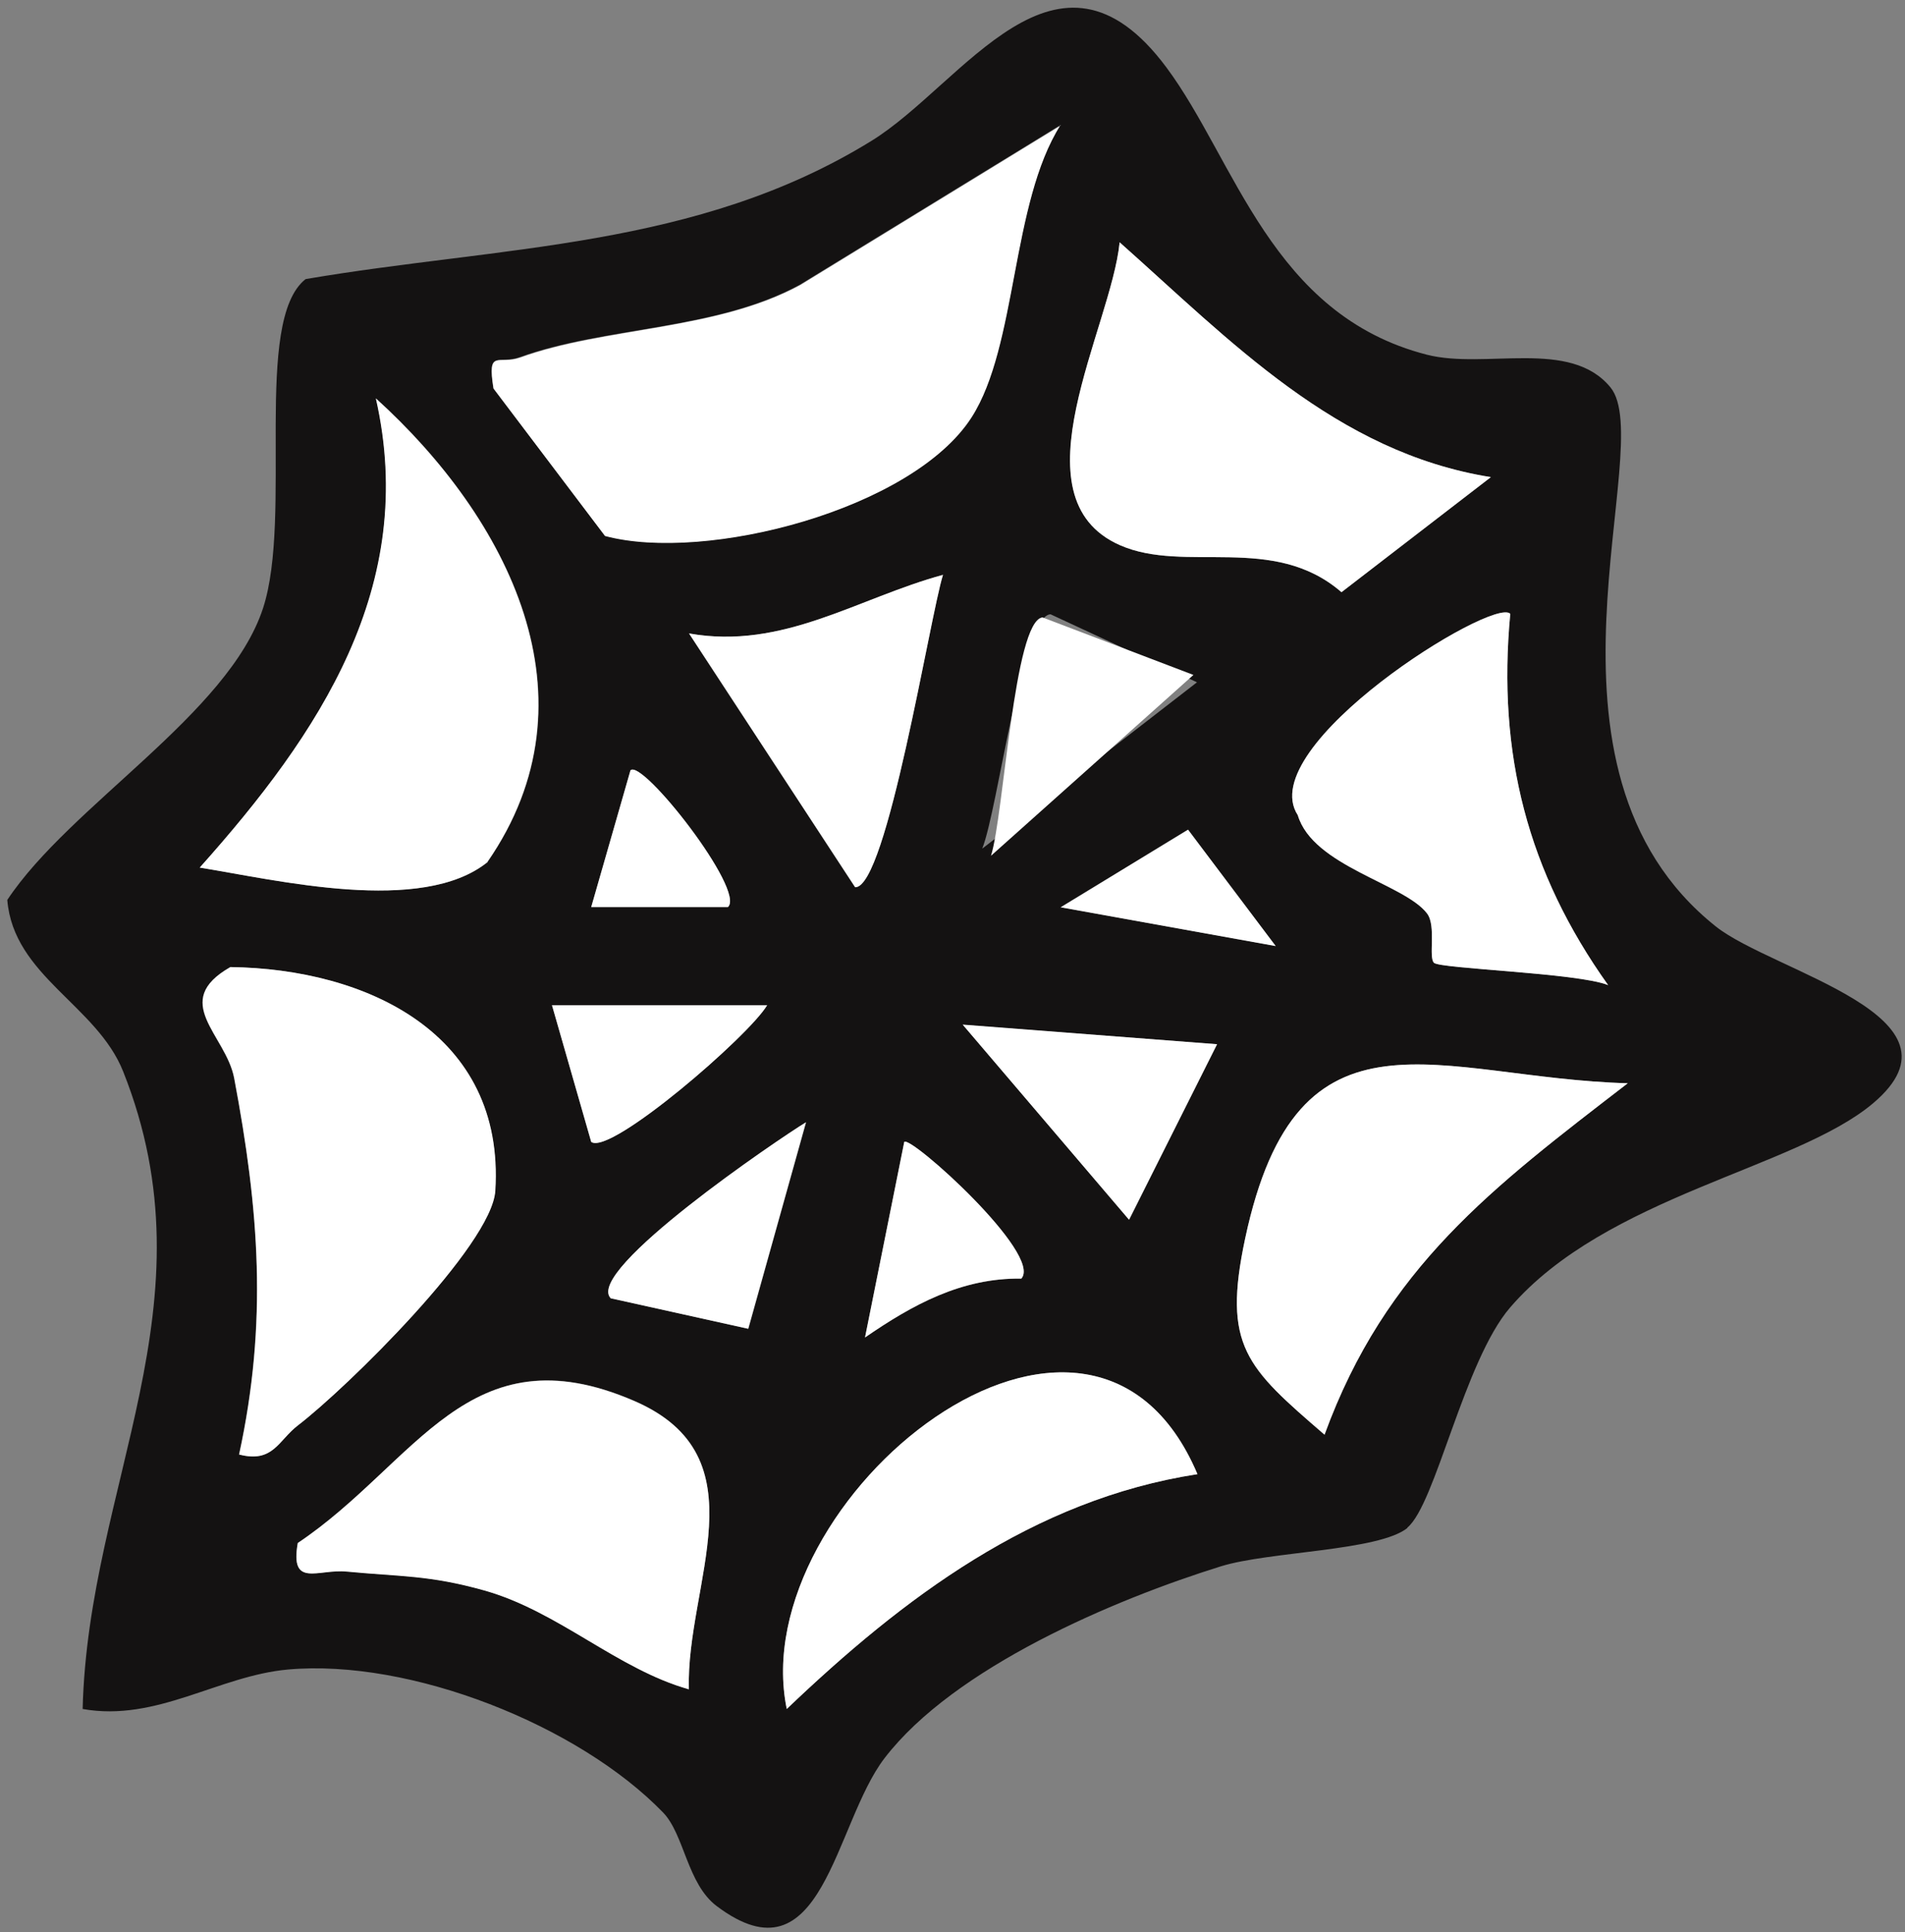 <svg width="212" height="215" viewBox="0 0 212 215" fill="none" xmlns="http://www.w3.org/2000/svg">
<rect x="0" y="0" width="212" height="215" fill="#808080" stroke="none"/>
<path d="M156.633 170.006C153.433 172.586 141.275 172.611 135.89 174.274C123.931 177.995 106.189 185.538 98.448 195.612C92.816 202.932 91.575 220.971 79.764 212.088C76.464 209.607 76.166 204.148 73.809 201.691C64.38 191.94 45.672 184.546 32.05 185.762C24.308 186.457 17.435 191.618 9.197 190.154C9.818 165.118 24.01 145.119 13.713 119.239C10.785 111.845 1.505 108.595 0.811 100.134C7.783 89.613 25.424 79.44 29.27 67.679C32.62 57.431 28.104 35.695 34.01 31.055C55.795 27.334 77.531 27.681 96.984 15.672C107.207 9.369 117.628 -8.868 129.811 7.508C137.503 17.855 141.473 35.025 158.792 39.467C165.318 41.129 174.722 37.631 179.213 43.09C184.572 49.566 168.742 85.42 190.949 103.086C197.326 108.148 219.881 113.111 208.442 122.763C199.832 130.033 178.741 133.06 168.047 145.491C162.911 151.471 159.76 167.425 156.609 169.981L156.633 170.006ZM118.025 13.91L89.019 31.676C79.64 36.787 67.308 36.316 57.855 39.74C55.473 40.608 54.182 38.722 54.902 43.189L67.308 59.59C78.523 62.617 101.525 56.662 108.1 46.389C113.211 38.425 112.467 22.619 118 13.86L118.025 13.91ZM165.913 53.089C148.669 50.335 136.883 37.879 124.6 26.961C123.682 36.465 112.666 55.347 124.625 60.657C131.895 63.858 141.696 59.317 149.289 65.892L165.913 53.089ZM54.257 95.915C66.886 77.678 56.564 57.679 41.85 44.33C46.59 65.222 35.573 81.623 22.248 96.536C30.858 97.925 46.962 101.821 54.282 95.915H54.257ZM104.949 63.957C95.446 66.537 87.133 72.344 76.663 70.483L95.148 98.719C98.696 98.843 103.485 68.597 104.924 63.957H104.949ZM109.341 94.402L133.21 75.916L116.909 68.349C113.708 68.498 111.078 89.96 109.316 94.402H109.341ZM168.072 68.299C166.236 66.314 139.389 83.013 144.426 90.705C146.113 96.387 156.311 98.347 158.817 101.647C159.859 103.012 158.941 106.535 159.586 107.131C160.306 107.801 175.59 108.247 178.965 109.612C170.007 97.057 166.608 83.856 168.072 68.299ZM81.005 100.928C83.039 99.141 71.427 84.353 70.162 85.718L65.795 100.928H81.005ZM141.969 105.27L132.193 92.318L118.025 100.952L141.944 105.245L141.969 105.27ZM26.616 161.842C30.387 162.835 30.958 160.279 33.141 158.592C38.6 154.423 54.728 138.568 55.1 132.489C56.192 114.972 40.734 107.801 25.623 107.602C18.874 111.473 25.127 115.12 26.045 119.959C28.824 134.598 29.791 147.104 26.591 161.842H26.616ZM85.372 111.845H61.428L65.795 127.055C67.904 128.618 83.387 115.22 85.372 111.845ZM135.444 116.187L107.157 114.029L125.667 135.715L135.444 116.187ZM181.148 120.53C160.107 119.959 144.426 110.332 138.57 137.799C136.014 149.808 138.719 152.141 147.403 159.634C154.202 141 166.112 132.092 181.148 120.53ZM67.953 144.449L83.287 147.848L89.714 124.872C86.761 126.658 65.025 141.347 67.978 144.449H67.953ZM113.658 142.265C116.09 139.561 101.326 126.311 100.631 127.055L96.264 148.816C101.525 145.193 106.983 142.191 113.658 142.265ZM76.663 187.97C76.315 176.209 85 162.091 70.584 155.863C52.098 147.873 46.391 162.81 33.141 171.668C32.223 176.73 35.399 174.546 38.6 174.844C44.53 175.415 47.756 175.216 53.934 176.953C62.172 179.286 68.673 185.663 76.663 187.945V187.97ZM133.26 164.026C121.251 135.616 82.742 166.805 87.555 190.154C100.458 177.822 114.973 166.83 133.26 164.026Z" fill="#141212"/>
<path d="M118.025 13.91C112.492 22.644 113.236 38.475 108.125 46.439C101.549 56.687 78.548 62.642 67.333 59.64L54.927 43.239C54.207 38.748 55.472 40.633 57.879 39.79C67.333 36.366 79.64 36.812 89.044 31.726L118.05 13.96L118.025 13.91Z" fill="white"/>
<path d="M26.615 161.844C29.816 147.105 28.823 134.6 26.069 119.96C25.151 115.122 18.898 111.449 25.648 107.604C40.783 107.802 56.217 114.973 55.125 132.491C54.752 138.57 38.6 154.425 33.166 158.593C30.982 160.256 30.412 162.811 26.64 161.844H26.615Z" fill="white"/>
<path d="M54.256 95.915C46.936 101.82 30.857 97.925 22.223 96.535C35.547 81.623 46.564 65.222 41.825 44.33C56.538 57.679 66.86 77.678 54.231 95.915H54.256Z" fill="white"/>
<path d="M76.662 187.971C68.672 185.713 62.171 179.311 53.933 176.979C47.755 175.242 44.529 175.441 38.599 174.87C35.398 174.547 32.247 176.756 33.14 171.694C46.39 162.811 52.097 147.899 70.582 155.888C84.999 162.116 76.314 176.21 76.662 187.996V187.971Z" fill="white"/>
<path d="M165.913 53.088L149.289 65.891C141.696 59.316 131.895 63.857 124.625 60.656C112.641 55.371 123.658 36.464 124.6 26.96C136.907 37.878 148.669 50.334 165.913 53.088Z" fill="white"/>
<path d="M181.147 120.531C166.111 132.119 154.201 141.001 147.402 159.636C138.718 152.142 136.013 149.785 138.569 137.801C144.424 110.333 160.081 119.96 181.147 120.531Z" fill="white"/>
<path d="M168.072 68.299C166.608 83.882 170.007 97.057 178.965 109.612C175.565 108.248 160.306 107.801 159.586 107.131C158.941 106.535 159.859 103.037 158.817 101.647C156.311 98.323 146.113 96.387 144.426 90.705C139.414 83.013 166.236 66.314 168.072 68.299Z" fill="white"/>
<path d="M133.26 164.026C114.973 166.854 100.482 177.821 87.555 190.153C82.741 166.805 121.226 135.615 133.26 164.026Z" fill="white"/>
<path d="M104.948 63.956C103.484 68.597 98.695 98.843 95.172 98.719L76.686 70.482C87.157 72.343 95.445 66.537 104.973 63.956H104.948Z" fill="white"/>
<path d="M135.443 116.188L125.642 135.716L107.132 114.005L135.443 116.188Z" fill="white"/>
<path d="M110.283 95.221C111.722 90.655 112.839 69.069 116.015 68.696L132.813 75.098L110.283 95.221Z" fill="white"/>
<path d="M67.954 144.45C65.026 141.373 86.737 126.66 89.689 124.873L83.263 147.849L67.929 144.45H67.954Z" fill="white"/>
<path d="M85.371 111.845C83.411 115.219 67.903 128.618 65.794 127.055L61.427 111.845H85.371Z" fill="white"/>
<path d="M113.658 142.266C106.984 142.166 101.525 145.194 96.265 148.816L100.632 127.056C101.326 126.311 116.09 139.586 113.658 142.266Z" fill="white"/>
<path d="M141.969 105.27L118.05 100.952L132.218 92.317L141.969 105.27Z" fill="white"/>
<path d="M81.004 100.928H65.794L70.161 85.718C71.451 84.353 83.039 99.142 81.004 100.928Z" fill="white"/>
</svg>
